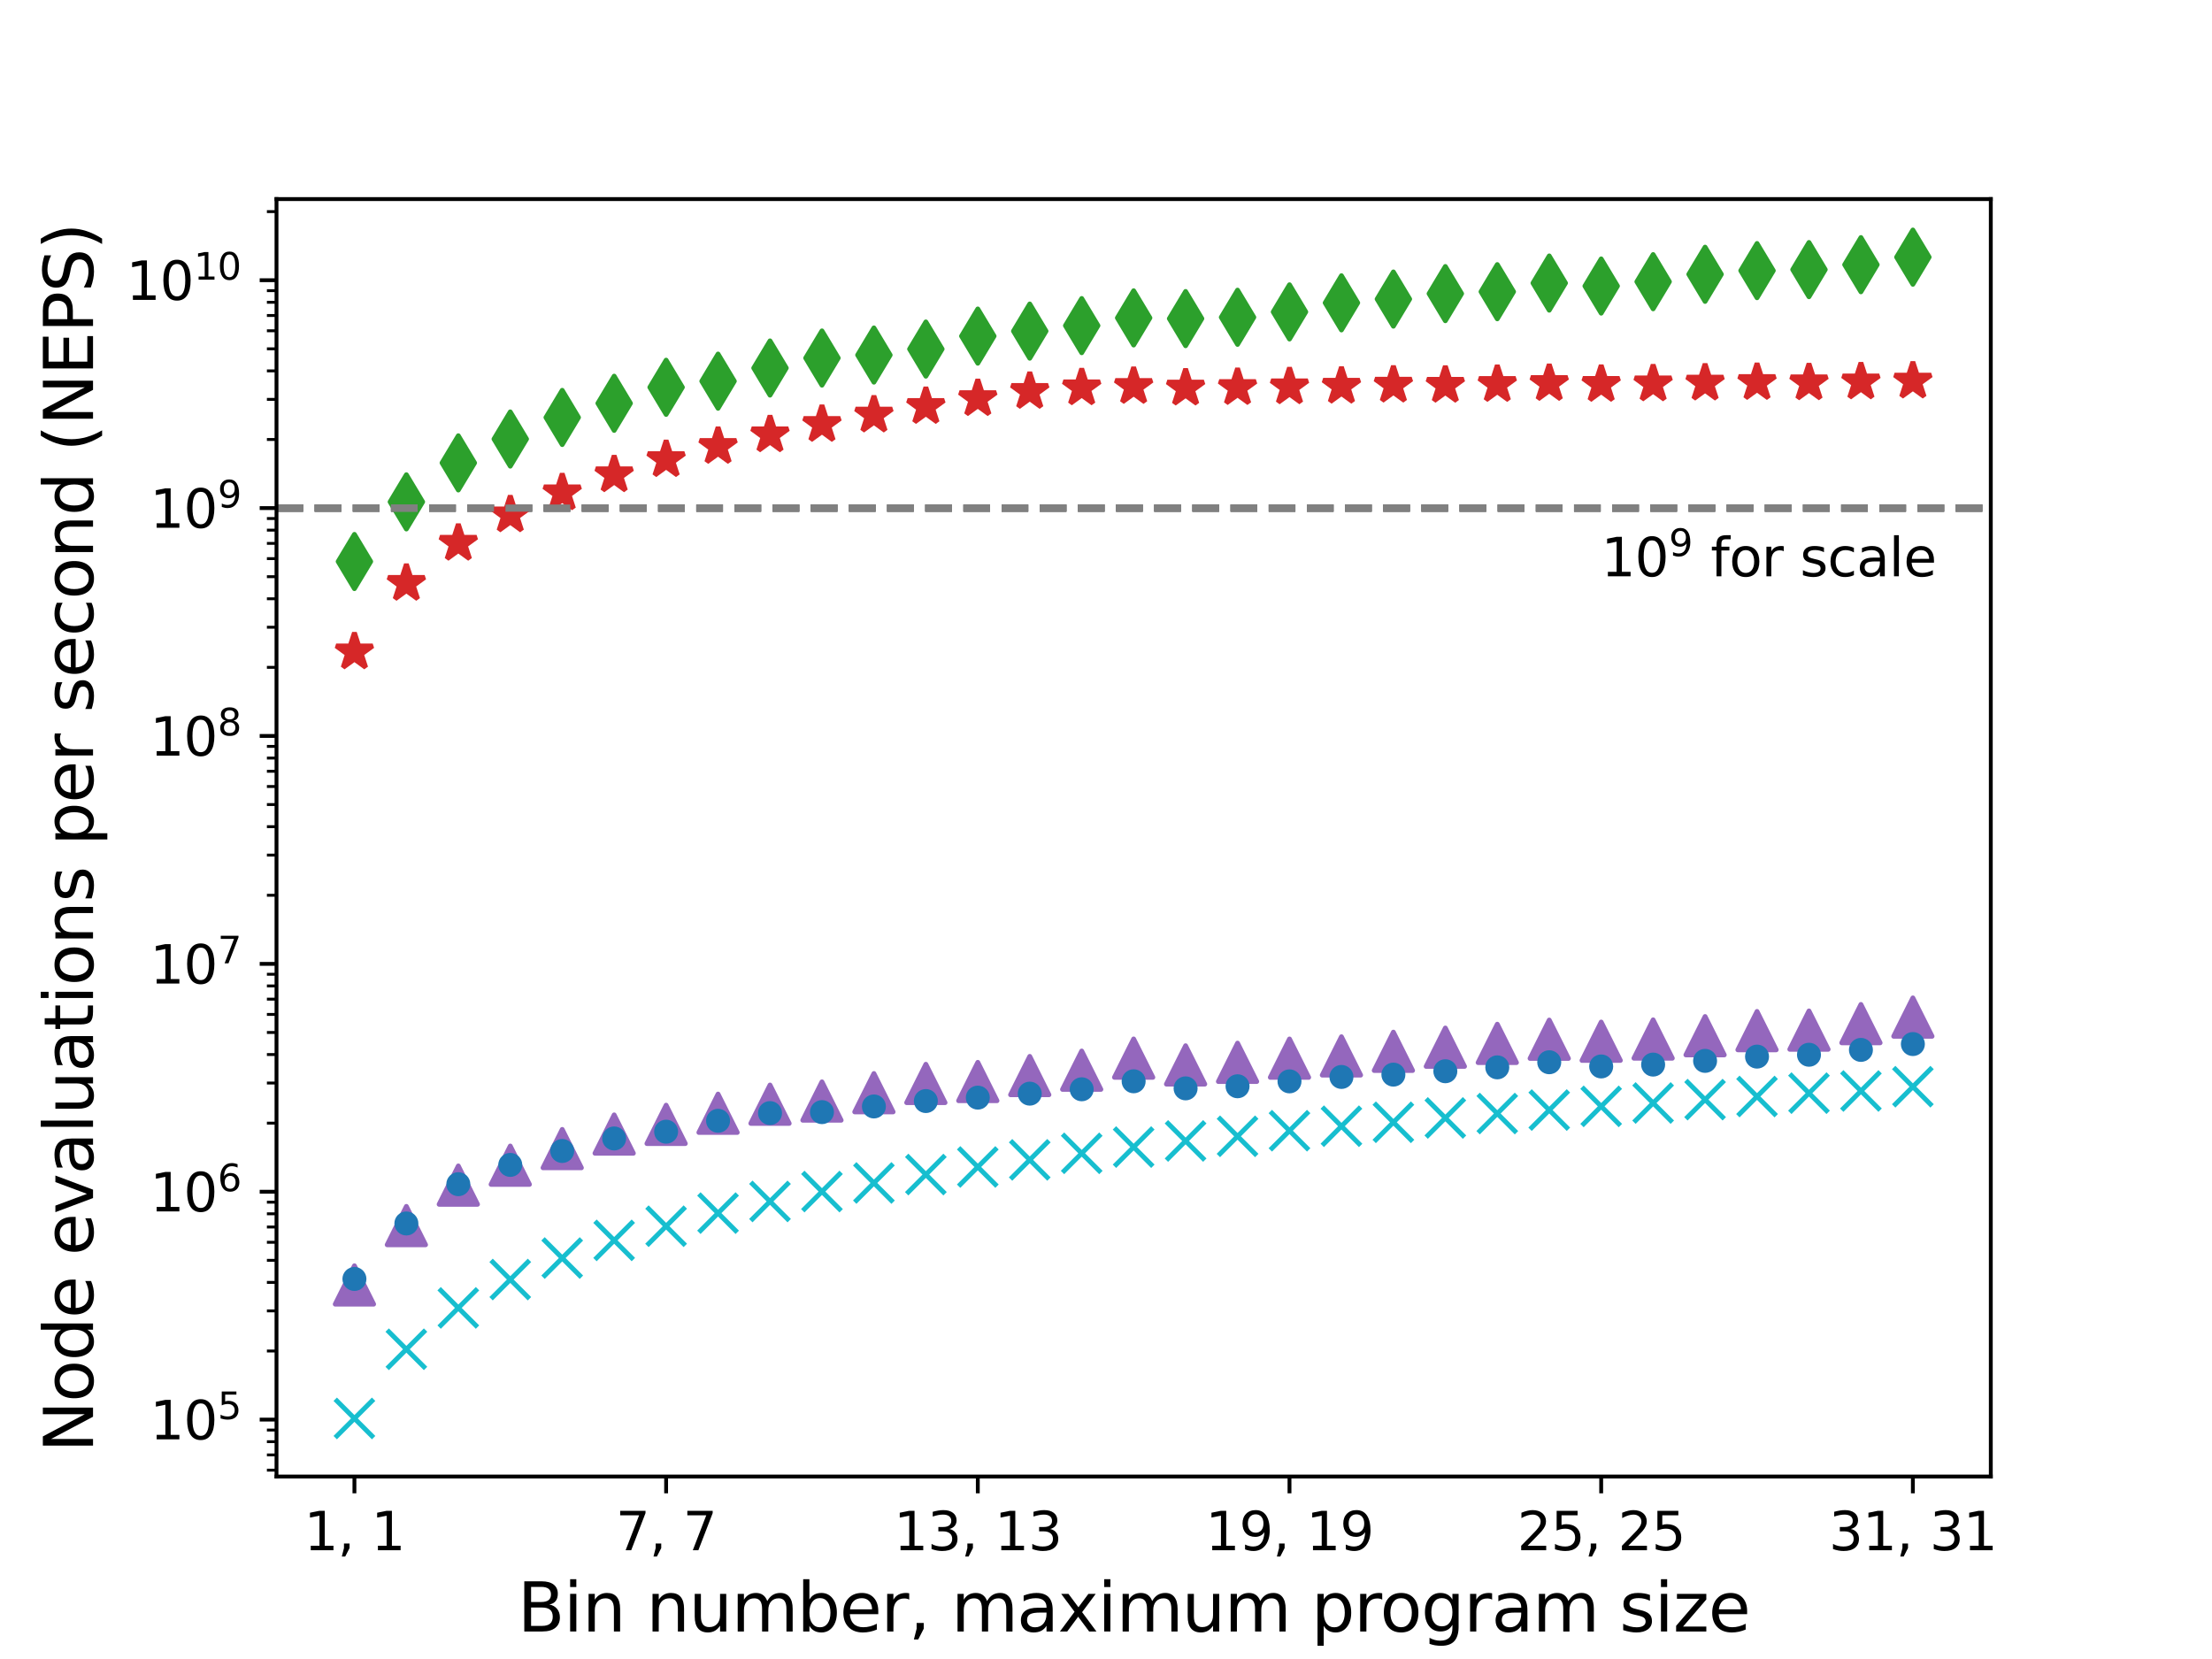 <?xml version="1.0" encoding="utf-8" standalone="no"?>
<!DOCTYPE svg PUBLIC "-//W3C//DTD SVG 1.1//EN"
  "http://www.w3.org/Graphics/SVG/1.1/DTD/svg11.dtd">
<svg xmlns:xlink="http://www.w3.org/1999/xlink" width="460.8pt" height="345.6pt" viewBox="0 0 460.8 345.6" xmlns="http://www.w3.org/2000/svg" version="1.1">
 <defs>
  <style type="text/css">*{stroke-linejoin: round; stroke-linecap: butt}</style>
 </defs>
 <g id="figure_1">
  <g id="patch_1">
   <path d="M 0 345.6 
L 460.8 345.6 
L 460.8 0 
L 0 0 
z
" style="fill: #ffffff"/>
  </g>
  <g id="axes_1">
   <g id="patch_2">
    <path d="M 57.6 307.584 
L 414.72 307.584 
L 414.72 41.472 
L 57.6 41.472 
z
" style="fill: #ffffff"/>
   </g>
   <g id="matplotlib.axis_1">
    <g id="xtick_1">
     <g id="line2d_1">
      <defs>
       <path id="ma7933fd48c" d="M 0 0 
L 0 3.5 
" style="stroke: #000000; stroke-width: 0.8"/>
      </defs>
      <g>
       <use xlink:href="#ma7933fd48c" x="73.833" y="307.584" style="stroke: #000000; stroke-width: 0.8"/>
      </g>
     </g>
     <g id="text_1">
      <!-- 1, 1 -->
      <g transform="translate(63.338 322.942)scale(0.11 -0.11)">
       <defs>
        <path id="DejaVuSans-31" d="M 794 531 
L 1825 531 
L 1825 4091 
L 703 3866 
L 703 4441 
L 1819 4666 
L 2450 4666 
L 2450 531 
L 3481 531 
L 3481 0 
L 794 0 
L 794 531 
z
" transform="scale(0.016)"/>
        <path id="DejaVuSans-2c" d="M 750 794 
L 1409 794 
L 1409 256 
L 897 -744 
L 494 -744 
L 750 256 
L 750 794 
z
" transform="scale(0.016)"/>
        <path id="DejaVuSans-20" transform="scale(0.016)"/>
       </defs>
       <use xlink:href="#DejaVuSans-31"/>
       <use xlink:href="#DejaVuSans-2c" x="63.623"/>
       <use xlink:href="#DejaVuSans-20" x="95.41"/>
       <use xlink:href="#DejaVuSans-31" x="127.197"/>
      </g>
     </g>
    </g>
    <g id="xtick_2">
     <g id="line2d_2">
      <g>
       <use xlink:href="#ma7933fd48c" x="138.764" y="307.584" style="stroke: #000000; stroke-width: 0.8"/>
      </g>
     </g>
     <g id="text_2">
      <!-- 7, 7 -->
      <g transform="translate(128.269 322.942)scale(0.11 -0.11)">
       <defs>
        <path id="DejaVuSans-37" d="M 525 4666 
L 3525 4666 
L 3525 4397 
L 1831 0 
L 1172 0 
L 2766 4134 
L 525 4134 
L 525 4666 
z
" transform="scale(0.016)"/>
       </defs>
       <use xlink:href="#DejaVuSans-37"/>
       <use xlink:href="#DejaVuSans-2c" x="63.623"/>
       <use xlink:href="#DejaVuSans-20" x="95.41"/>
       <use xlink:href="#DejaVuSans-37" x="127.197"/>
      </g>
     </g>
    </g>
    <g id="xtick_3">
     <g id="line2d_3">
      <g>
       <use xlink:href="#ma7933fd48c" x="203.695" y="307.584" style="stroke: #000000; stroke-width: 0.8"/>
      </g>
     </g>
     <g id="text_3">
      <!-- 13, 13 -->
      <g transform="translate(186.201 322.942)scale(0.11 -0.11)">
       <defs>
        <path id="DejaVuSans-33" d="M 2597 2516 
Q 3050 2419 3304 2112 
Q 3559 1806 3559 1356 
Q 3559 666 3084 287 
Q 2609 -91 1734 -91 
Q 1441 -91 1130 -33 
Q 819 25 488 141 
L 488 750 
Q 750 597 1062 519 
Q 1375 441 1716 441 
Q 2309 441 2620 675 
Q 2931 909 2931 1356 
Q 2931 1769 2642 2001 
Q 2353 2234 1838 2234 
L 1294 2234 
L 1294 2753 
L 1863 2753 
Q 2328 2753 2575 2939 
Q 2822 3125 2822 3475 
Q 2822 3834 2567 4026 
Q 2313 4219 1838 4219 
Q 1578 4219 1281 4162 
Q 984 4106 628 3988 
L 628 4550 
Q 988 4650 1302 4700 
Q 1616 4750 1894 4750 
Q 2613 4750 3031 4423 
Q 3450 4097 3450 3541 
Q 3450 3153 3228 2886 
Q 3006 2619 2597 2516 
z
" transform="scale(0.016)"/>
       </defs>
       <use xlink:href="#DejaVuSans-31"/>
       <use xlink:href="#DejaVuSans-33" x="63.623"/>
       <use xlink:href="#DejaVuSans-2c" x="127.246"/>
       <use xlink:href="#DejaVuSans-20" x="159.033"/>
       <use xlink:href="#DejaVuSans-31" x="190.82"/>
       <use xlink:href="#DejaVuSans-33" x="254.443"/>
      </g>
     </g>
    </g>
    <g id="xtick_4">
     <g id="line2d_4">
      <g>
       <use xlink:href="#ma7933fd48c" x="268.625" y="307.584" style="stroke: #000000; stroke-width: 0.8"/>
      </g>
     </g>
     <g id="text_4">
      <!-- 19, 19 -->
      <g transform="translate(251.132 322.942)scale(0.11 -0.11)">
       <defs>
        <path id="DejaVuSans-39" d="M 703 97 
L 703 672 
Q 941 559 1184 500 
Q 1428 441 1663 441 
Q 2288 441 2617 861 
Q 2947 1281 2994 2138 
Q 2813 1869 2534 1725 
Q 2256 1581 1919 1581 
Q 1219 1581 811 2004 
Q 403 2428 403 3163 
Q 403 3881 828 4315 
Q 1253 4750 1959 4750 
Q 2769 4750 3195 4129 
Q 3622 3509 3622 2328 
Q 3622 1225 3098 567 
Q 2575 -91 1691 -91 
Q 1453 -91 1209 -44 
Q 966 3 703 97 
z
M 1959 2075 
Q 2384 2075 2632 2365 
Q 2881 2656 2881 3163 
Q 2881 3666 2632 3958 
Q 2384 4250 1959 4250 
Q 1534 4250 1286 3958 
Q 1038 3666 1038 3163 
Q 1038 2656 1286 2365 
Q 1534 2075 1959 2075 
z
" transform="scale(0.016)"/>
       </defs>
       <use xlink:href="#DejaVuSans-31"/>
       <use xlink:href="#DejaVuSans-39" x="63.623"/>
       <use xlink:href="#DejaVuSans-2c" x="127.246"/>
       <use xlink:href="#DejaVuSans-20" x="159.033"/>
       <use xlink:href="#DejaVuSans-31" x="190.82"/>
       <use xlink:href="#DejaVuSans-39" x="254.443"/>
      </g>
     </g>
    </g>
    <g id="xtick_5">
     <g id="line2d_5">
      <g>
       <use xlink:href="#ma7933fd48c" x="333.556" y="307.584" style="stroke: #000000; stroke-width: 0.8"/>
      </g>
     </g>
     <g id="text_5">
      <!-- 25, 25 -->
      <g transform="translate(316.063 322.942)scale(0.11 -0.11)">
       <defs>
        <path id="DejaVuSans-32" d="M 1228 531 
L 3431 531 
L 3431 0 
L 469 0 
L 469 531 
Q 828 903 1448 1529 
Q 2069 2156 2228 2338 
Q 2531 2678 2651 2914 
Q 2772 3150 2772 3378 
Q 2772 3750 2511 3984 
Q 2250 4219 1831 4219 
Q 1534 4219 1204 4116 
Q 875 4013 500 3803 
L 500 4441 
Q 881 4594 1212 4672 
Q 1544 4750 1819 4750 
Q 2544 4750 2975 4387 
Q 3406 4025 3406 3419 
Q 3406 3131 3298 2873 
Q 3191 2616 2906 2266 
Q 2828 2175 2409 1742 
Q 1991 1309 1228 531 
z
" transform="scale(0.016)"/>
        <path id="DejaVuSans-35" d="M 691 4666 
L 3169 4666 
L 3169 4134 
L 1269 4134 
L 1269 2991 
Q 1406 3038 1543 3061 
Q 1681 3084 1819 3084 
Q 2600 3084 3056 2656 
Q 3513 2228 3513 1497 
Q 3513 744 3044 326 
Q 2575 -91 1722 -91 
Q 1428 -91 1123 -41 
Q 819 9 494 109 
L 494 744 
Q 775 591 1075 516 
Q 1375 441 1709 441 
Q 2250 441 2565 725 
Q 2881 1009 2881 1497 
Q 2881 1984 2565 2268 
Q 2250 2553 1709 2553 
Q 1456 2553 1204 2497 
Q 953 2441 691 2322 
L 691 4666 
z
" transform="scale(0.016)"/>
       </defs>
       <use xlink:href="#DejaVuSans-32"/>
       <use xlink:href="#DejaVuSans-35" x="63.623"/>
       <use xlink:href="#DejaVuSans-2c" x="127.246"/>
       <use xlink:href="#DejaVuSans-20" x="159.033"/>
       <use xlink:href="#DejaVuSans-32" x="190.82"/>
       <use xlink:href="#DejaVuSans-35" x="254.443"/>
      </g>
     </g>
    </g>
    <g id="xtick_6">
     <g id="line2d_6">
      <g>
       <use xlink:href="#ma7933fd48c" x="398.487" y="307.584" style="stroke: #000000; stroke-width: 0.8"/>
      </g>
     </g>
     <g id="text_6">
      <!-- 31, 31 -->
      <g transform="translate(380.994 322.942)scale(0.11 -0.11)">
       <use xlink:href="#DejaVuSans-33"/>
       <use xlink:href="#DejaVuSans-31" x="63.623"/>
       <use xlink:href="#DejaVuSans-2c" x="127.246"/>
       <use xlink:href="#DejaVuSans-20" x="159.033"/>
       <use xlink:href="#DejaVuSans-33" x="190.82"/>
       <use xlink:href="#DejaVuSans-31" x="254.443"/>
      </g>
     </g>
    </g>
    <g id="text_7">
     <!-- Bin number, maximum program size -->
     <g transform="translate(107.815 339.868)scale(0.14 -0.14)">
      <defs>
       <path id="DejaVuSans-42" d="M 1259 2228 
L 1259 519 
L 2272 519 
Q 2781 519 3026 730 
Q 3272 941 3272 1375 
Q 3272 1813 3026 2020 
Q 2781 2228 2272 2228 
L 1259 2228 
z
M 1259 4147 
L 1259 2741 
L 2194 2741 
Q 2656 2741 2882 2914 
Q 3109 3088 3109 3444 
Q 3109 3797 2882 3972 
Q 2656 4147 2194 4147 
L 1259 4147 
z
M 628 4666 
L 2241 4666 
Q 2963 4666 3353 4366 
Q 3744 4066 3744 3513 
Q 3744 3084 3544 2831 
Q 3344 2578 2956 2516 
Q 3422 2416 3680 2098 
Q 3938 1781 3938 1306 
Q 3938 681 3513 340 
Q 3088 0 2303 0 
L 628 0 
L 628 4666 
z
" transform="scale(0.016)"/>
       <path id="DejaVuSans-69" d="M 603 3500 
L 1178 3500 
L 1178 0 
L 603 0 
L 603 3500 
z
M 603 4863 
L 1178 4863 
L 1178 4134 
L 603 4134 
L 603 4863 
z
" transform="scale(0.016)"/>
       <path id="DejaVuSans-6e" d="M 3513 2113 
L 3513 0 
L 2938 0 
L 2938 2094 
Q 2938 2591 2744 2837 
Q 2550 3084 2163 3084 
Q 1697 3084 1428 2787 
Q 1159 2491 1159 1978 
L 1159 0 
L 581 0 
L 581 3500 
L 1159 3500 
L 1159 2956 
Q 1366 3272 1645 3428 
Q 1925 3584 2291 3584 
Q 2894 3584 3203 3211 
Q 3513 2838 3513 2113 
z
" transform="scale(0.016)"/>
       <path id="DejaVuSans-75" d="M 544 1381 
L 544 3500 
L 1119 3500 
L 1119 1403 
Q 1119 906 1312 657 
Q 1506 409 1894 409 
Q 2359 409 2629 706 
Q 2900 1003 2900 1516 
L 2900 3500 
L 3475 3500 
L 3475 0 
L 2900 0 
L 2900 538 
Q 2691 219 2414 64 
Q 2138 -91 1772 -91 
Q 1169 -91 856 284 
Q 544 659 544 1381 
z
M 1991 3584 
L 1991 3584 
z
" transform="scale(0.016)"/>
       <path id="DejaVuSans-6d" d="M 3328 2828 
Q 3544 3216 3844 3400 
Q 4144 3584 4550 3584 
Q 5097 3584 5394 3201 
Q 5691 2819 5691 2113 
L 5691 0 
L 5113 0 
L 5113 2094 
Q 5113 2597 4934 2840 
Q 4756 3084 4391 3084 
Q 3944 3084 3684 2787 
Q 3425 2491 3425 1978 
L 3425 0 
L 2847 0 
L 2847 2094 
Q 2847 2600 2669 2842 
Q 2491 3084 2119 3084 
Q 1678 3084 1418 2786 
Q 1159 2488 1159 1978 
L 1159 0 
L 581 0 
L 581 3500 
L 1159 3500 
L 1159 2956 
Q 1356 3278 1631 3431 
Q 1906 3584 2284 3584 
Q 2666 3584 2933 3390 
Q 3200 3197 3328 2828 
z
" transform="scale(0.016)"/>
       <path id="DejaVuSans-62" d="M 3116 1747 
Q 3116 2381 2855 2742 
Q 2594 3103 2138 3103 
Q 1681 3103 1420 2742 
Q 1159 2381 1159 1747 
Q 1159 1113 1420 752 
Q 1681 391 2138 391 
Q 2594 391 2855 752 
Q 3116 1113 3116 1747 
z
M 1159 2969 
Q 1341 3281 1617 3432 
Q 1894 3584 2278 3584 
Q 2916 3584 3314 3078 
Q 3713 2572 3713 1747 
Q 3713 922 3314 415 
Q 2916 -91 2278 -91 
Q 1894 -91 1617 61 
Q 1341 213 1159 525 
L 1159 0 
L 581 0 
L 581 4863 
L 1159 4863 
L 1159 2969 
z
" transform="scale(0.016)"/>
       <path id="DejaVuSans-65" d="M 3597 1894 
L 3597 1613 
L 953 1613 
Q 991 1019 1311 708 
Q 1631 397 2203 397 
Q 2534 397 2845 478 
Q 3156 559 3463 722 
L 3463 178 
Q 3153 47 2828 -22 
Q 2503 -91 2169 -91 
Q 1331 -91 842 396 
Q 353 884 353 1716 
Q 353 2575 817 3079 
Q 1281 3584 2069 3584 
Q 2775 3584 3186 3129 
Q 3597 2675 3597 1894 
z
M 3022 2063 
Q 3016 2534 2758 2815 
Q 2500 3097 2075 3097 
Q 1594 3097 1305 2825 
Q 1016 2553 972 2059 
L 3022 2063 
z
" transform="scale(0.016)"/>
       <path id="DejaVuSans-72" d="M 2631 2963 
Q 2534 3019 2420 3045 
Q 2306 3072 2169 3072 
Q 1681 3072 1420 2755 
Q 1159 2438 1159 1844 
L 1159 0 
L 581 0 
L 581 3500 
L 1159 3500 
L 1159 2956 
Q 1341 3275 1631 3429 
Q 1922 3584 2338 3584 
Q 2397 3584 2469 3576 
Q 2541 3569 2628 3553 
L 2631 2963 
z
" transform="scale(0.016)"/>
       <path id="DejaVuSans-61" d="M 2194 1759 
Q 1497 1759 1228 1600 
Q 959 1441 959 1056 
Q 959 750 1161 570 
Q 1363 391 1709 391 
Q 2188 391 2477 730 
Q 2766 1069 2766 1631 
L 2766 1759 
L 2194 1759 
z
M 3341 1997 
L 3341 0 
L 2766 0 
L 2766 531 
Q 2569 213 2275 61 
Q 1981 -91 1556 -91 
Q 1019 -91 701 211 
Q 384 513 384 1019 
Q 384 1609 779 1909 
Q 1175 2209 1959 2209 
L 2766 2209 
L 2766 2266 
Q 2766 2663 2505 2880 
Q 2244 3097 1772 3097 
Q 1472 3097 1187 3025 
Q 903 2953 641 2809 
L 641 3341 
Q 956 3463 1253 3523 
Q 1550 3584 1831 3584 
Q 2591 3584 2966 3190 
Q 3341 2797 3341 1997 
z
" transform="scale(0.016)"/>
       <path id="DejaVuSans-78" d="M 3513 3500 
L 2247 1797 
L 3578 0 
L 2900 0 
L 1881 1375 
L 863 0 
L 184 0 
L 1544 1831 
L 300 3500 
L 978 3500 
L 1906 2253 
L 2834 3500 
L 3513 3500 
z
" transform="scale(0.016)"/>
       <path id="DejaVuSans-70" d="M 1159 525 
L 1159 -1331 
L 581 -1331 
L 581 3500 
L 1159 3500 
L 1159 2969 
Q 1341 3281 1617 3432 
Q 1894 3584 2278 3584 
Q 2916 3584 3314 3078 
Q 3713 2572 3713 1747 
Q 3713 922 3314 415 
Q 2916 -91 2278 -91 
Q 1894 -91 1617 61 
Q 1341 213 1159 525 
z
M 3116 1747 
Q 3116 2381 2855 2742 
Q 2594 3103 2138 3103 
Q 1681 3103 1420 2742 
Q 1159 2381 1159 1747 
Q 1159 1113 1420 752 
Q 1681 391 2138 391 
Q 2594 391 2855 752 
Q 3116 1113 3116 1747 
z
" transform="scale(0.016)"/>
       <path id="DejaVuSans-6f" d="M 1959 3097 
Q 1497 3097 1228 2736 
Q 959 2375 959 1747 
Q 959 1119 1226 758 
Q 1494 397 1959 397 
Q 2419 397 2687 759 
Q 2956 1122 2956 1747 
Q 2956 2369 2687 2733 
Q 2419 3097 1959 3097 
z
M 1959 3584 
Q 2709 3584 3137 3096 
Q 3566 2609 3566 1747 
Q 3566 888 3137 398 
Q 2709 -91 1959 -91 
Q 1206 -91 779 398 
Q 353 888 353 1747 
Q 353 2609 779 3096 
Q 1206 3584 1959 3584 
z
" transform="scale(0.016)"/>
       <path id="DejaVuSans-67" d="M 2906 1791 
Q 2906 2416 2648 2759 
Q 2391 3103 1925 3103 
Q 1463 3103 1205 2759 
Q 947 2416 947 1791 
Q 947 1169 1205 825 
Q 1463 481 1925 481 
Q 2391 481 2648 825 
Q 2906 1169 2906 1791 
z
M 3481 434 
Q 3481 -459 3084 -895 
Q 2688 -1331 1869 -1331 
Q 1566 -1331 1297 -1286 
Q 1028 -1241 775 -1147 
L 775 -588 
Q 1028 -725 1275 -790 
Q 1522 -856 1778 -856 
Q 2344 -856 2625 -561 
Q 2906 -266 2906 331 
L 2906 616 
Q 2728 306 2450 153 
Q 2172 0 1784 0 
Q 1141 0 747 490 
Q 353 981 353 1791 
Q 353 2603 747 3093 
Q 1141 3584 1784 3584 
Q 2172 3584 2450 3431 
Q 2728 3278 2906 2969 
L 2906 3500 
L 3481 3500 
L 3481 434 
z
" transform="scale(0.016)"/>
       <path id="DejaVuSans-73" d="M 2834 3397 
L 2834 2853 
Q 2591 2978 2328 3040 
Q 2066 3103 1784 3103 
Q 1356 3103 1142 2972 
Q 928 2841 928 2578 
Q 928 2378 1081 2264 
Q 1234 2150 1697 2047 
L 1894 2003 
Q 2506 1872 2764 1633 
Q 3022 1394 3022 966 
Q 3022 478 2636 193 
Q 2250 -91 1575 -91 
Q 1294 -91 989 -36 
Q 684 19 347 128 
L 347 722 
Q 666 556 975 473 
Q 1284 391 1588 391 
Q 1994 391 2212 530 
Q 2431 669 2431 922 
Q 2431 1156 2273 1281 
Q 2116 1406 1581 1522 
L 1381 1569 
Q 847 1681 609 1914 
Q 372 2147 372 2553 
Q 372 3047 722 3315 
Q 1072 3584 1716 3584 
Q 2034 3584 2315 3537 
Q 2597 3491 2834 3397 
z
" transform="scale(0.016)"/>
       <path id="DejaVuSans-7a" d="M 353 3500 
L 3084 3500 
L 3084 2975 
L 922 459 
L 3084 459 
L 3084 0 
L 275 0 
L 275 525 
L 2438 3041 
L 353 3041 
L 353 3500 
z
" transform="scale(0.016)"/>
      </defs>
      <use xlink:href="#DejaVuSans-42"/>
      <use xlink:href="#DejaVuSans-69" x="68.604"/>
      <use xlink:href="#DejaVuSans-6e" x="96.387"/>
      <use xlink:href="#DejaVuSans-20" x="159.766"/>
      <use xlink:href="#DejaVuSans-6e" x="191.553"/>
      <use xlink:href="#DejaVuSans-75" x="254.932"/>
      <use xlink:href="#DejaVuSans-6d" x="318.311"/>
      <use xlink:href="#DejaVuSans-62" x="415.723"/>
      <use xlink:href="#DejaVuSans-65" x="479.199"/>
      <use xlink:href="#DejaVuSans-72" x="540.723"/>
      <use xlink:href="#DejaVuSans-2c" x="581.836"/>
      <use xlink:href="#DejaVuSans-20" x="613.623"/>
      <use xlink:href="#DejaVuSans-6d" x="645.41"/>
      <use xlink:href="#DejaVuSans-61" x="742.822"/>
      <use xlink:href="#DejaVuSans-78" x="804.102"/>
      <use xlink:href="#DejaVuSans-69" x="863.281"/>
      <use xlink:href="#DejaVuSans-6d" x="891.064"/>
      <use xlink:href="#DejaVuSans-75" x="988.477"/>
      <use xlink:href="#DejaVuSans-6d" x="1051.855"/>
      <use xlink:href="#DejaVuSans-20" x="1149.268"/>
      <use xlink:href="#DejaVuSans-70" x="1181.055"/>
      <use xlink:href="#DejaVuSans-72" x="1244.531"/>
      <use xlink:href="#DejaVuSans-6f" x="1283.395"/>
      <use xlink:href="#DejaVuSans-67" x="1344.576"/>
      <use xlink:href="#DejaVuSans-72" x="1408.053"/>
      <use xlink:href="#DejaVuSans-61" x="1449.166"/>
      <use xlink:href="#DejaVuSans-6d" x="1510.445"/>
      <use xlink:href="#DejaVuSans-20" x="1607.857"/>
      <use xlink:href="#DejaVuSans-73" x="1639.645"/>
      <use xlink:href="#DejaVuSans-69" x="1691.744"/>
      <use xlink:href="#DejaVuSans-7a" x="1719.527"/>
      <use xlink:href="#DejaVuSans-65" x="1772.018"/>
     </g>
    </g>
   </g>
   <g id="matplotlib.axis_2">
    <g id="ytick_1">
     <g id="line2d_7">
      <defs>
       <path id="mf13f9ba581" d="M 0 0 
L -3.5 0 
" style="stroke: #000000; stroke-width: 0.8"/>
      </defs>
      <g>
       <use xlink:href="#mf13f9ba581" x="57.6" y="295.731" style="stroke: #000000; stroke-width: 0.8"/>
      </g>
     </g>
     <g id="text_8">
      <!-- $\mathdefault{10^{5}}$ -->
      <g transform="translate(31.24 299.91)scale(0.11 -0.11)">
       <defs>
        <path id="DejaVuSans-30" d="M 2034 4250 
Q 1547 4250 1301 3770 
Q 1056 3291 1056 2328 
Q 1056 1369 1301 889 
Q 1547 409 2034 409 
Q 2525 409 2770 889 
Q 3016 1369 3016 2328 
Q 3016 3291 2770 3770 
Q 2525 4250 2034 4250 
z
M 2034 4750 
Q 2819 4750 3233 4129 
Q 3647 3509 3647 2328 
Q 3647 1150 3233 529 
Q 2819 -91 2034 -91 
Q 1250 -91 836 529 
Q 422 1150 422 2328 
Q 422 3509 836 4129 
Q 1250 4750 2034 4750 
z
" transform="scale(0.016)"/>
       </defs>
       <use xlink:href="#DejaVuSans-31" transform="translate(0 0.684)"/>
       <use xlink:href="#DejaVuSans-30" transform="translate(63.623 0.684)"/>
       <use xlink:href="#DejaVuSans-35" transform="translate(128.203 38.966)scale(0.7)"/>
      </g>
     </g>
    </g>
    <g id="ytick_2">
     <g id="line2d_8">
      <g>
       <use xlink:href="#mf13f9ba581" x="57.6" y="248.259" style="stroke: #000000; stroke-width: 0.8"/>
      </g>
     </g>
     <g id="text_9">
      <!-- $\mathdefault{10^{6}}$ -->
      <g transform="translate(31.24 252.438)scale(0.11 -0.11)">
       <defs>
        <path id="DejaVuSans-36" d="M 2113 2584 
Q 1688 2584 1439 2293 
Q 1191 2003 1191 1497 
Q 1191 994 1439 701 
Q 1688 409 2113 409 
Q 2538 409 2786 701 
Q 3034 994 3034 1497 
Q 3034 2003 2786 2293 
Q 2538 2584 2113 2584 
z
M 3366 4563 
L 3366 3988 
Q 3128 4100 2886 4159 
Q 2644 4219 2406 4219 
Q 1781 4219 1451 3797 
Q 1122 3375 1075 2522 
Q 1259 2794 1537 2939 
Q 1816 3084 2150 3084 
Q 2853 3084 3261 2657 
Q 3669 2231 3669 1497 
Q 3669 778 3244 343 
Q 2819 -91 2113 -91 
Q 1303 -91 875 529 
Q 447 1150 447 2328 
Q 447 3434 972 4092 
Q 1497 4750 2381 4750 
Q 2619 4750 2861 4703 
Q 3103 4656 3366 4563 
z
" transform="scale(0.016)"/>
       </defs>
       <use xlink:href="#DejaVuSans-31" transform="translate(0 0.766)"/>
       <use xlink:href="#DejaVuSans-30" transform="translate(63.623 0.766)"/>
       <use xlink:href="#DejaVuSans-36" transform="translate(128.203 39.047)scale(0.7)"/>
      </g>
     </g>
    </g>
    <g id="ytick_3">
     <g id="line2d_9">
      <g>
       <use xlink:href="#mf13f9ba581" x="57.6" y="200.787" style="stroke: #000000; stroke-width: 0.8"/>
      </g>
     </g>
     <g id="text_10">
      <!-- $\mathdefault{10^{7}}$ -->
      <g transform="translate(31.24 204.966)scale(0.11 -0.11)">
       <use xlink:href="#DejaVuSans-31" transform="translate(0 0.684)"/>
       <use xlink:href="#DejaVuSans-30" transform="translate(63.623 0.684)"/>
       <use xlink:href="#DejaVuSans-37" transform="translate(128.203 38.966)scale(0.7)"/>
      </g>
     </g>
    </g>
    <g id="ytick_4">
     <g id="line2d_10">
      <g>
       <use xlink:href="#mf13f9ba581" x="57.6" y="153.315" style="stroke: #000000; stroke-width: 0.8"/>
      </g>
     </g>
     <g id="text_11">
      <!-- $\mathdefault{10^{8}}$ -->
      <g transform="translate(31.24 157.495)scale(0.11 -0.11)">
       <defs>
        <path id="DejaVuSans-38" d="M 2034 2216 
Q 1584 2216 1326 1975 
Q 1069 1734 1069 1313 
Q 1069 891 1326 650 
Q 1584 409 2034 409 
Q 2484 409 2743 651 
Q 3003 894 3003 1313 
Q 3003 1734 2745 1975 
Q 2488 2216 2034 2216 
z
M 1403 2484 
Q 997 2584 770 2862 
Q 544 3141 544 3541 
Q 544 4100 942 4425 
Q 1341 4750 2034 4750 
Q 2731 4750 3128 4425 
Q 3525 4100 3525 3541 
Q 3525 3141 3298 2862 
Q 3072 2584 2669 2484 
Q 3125 2378 3379 2068 
Q 3634 1759 3634 1313 
Q 3634 634 3220 271 
Q 2806 -91 2034 -91 
Q 1263 -91 848 271 
Q 434 634 434 1313 
Q 434 1759 690 2068 
Q 947 2378 1403 2484 
z
M 1172 3481 
Q 1172 3119 1398 2916 
Q 1625 2713 2034 2713 
Q 2441 2713 2670 2916 
Q 2900 3119 2900 3481 
Q 2900 3844 2670 4047 
Q 2441 4250 2034 4250 
Q 1625 4250 1398 4047 
Q 1172 3844 1172 3481 
z
" transform="scale(0.016)"/>
       </defs>
       <use xlink:href="#DejaVuSans-31" transform="translate(0 0.766)"/>
       <use xlink:href="#DejaVuSans-30" transform="translate(63.623 0.766)"/>
       <use xlink:href="#DejaVuSans-38" transform="translate(128.203 39.047)scale(0.7)"/>
      </g>
     </g>
    </g>
    <g id="ytick_5">
     <g id="line2d_11">
      <g>
       <use xlink:href="#mf13f9ba581" x="57.6" y="105.844" style="stroke: #000000; stroke-width: 0.8"/>
      </g>
     </g>
     <g id="text_12">
      <!-- $\mathdefault{10^{9}}$ -->
      <g transform="translate(31.24 110.023)scale(0.11 -0.11)">
       <use xlink:href="#DejaVuSans-31" transform="translate(0 0.766)"/>
       <use xlink:href="#DejaVuSans-30" transform="translate(63.623 0.766)"/>
       <use xlink:href="#DejaVuSans-39" transform="translate(128.203 39.047)scale(0.7)"/>
      </g>
     </g>
    </g>
    <g id="ytick_6">
     <g id="line2d_12">
      <g>
       <use xlink:href="#mf13f9ba581" x="57.6" y="58.372" style="stroke: #000000; stroke-width: 0.8"/>
      </g>
     </g>
     <g id="text_13">
      <!-- $\mathdefault{10^{10}}$ -->
      <g transform="translate(26.29 62.551)scale(0.11 -0.11)">
       <use xlink:href="#DejaVuSans-31" transform="translate(0 0.766)"/>
       <use xlink:href="#DejaVuSans-30" transform="translate(63.623 0.766)"/>
       <use xlink:href="#DejaVuSans-31" transform="translate(128.203 39.047)scale(0.7)"/>
       <use xlink:href="#DejaVuSans-30" transform="translate(172.739 39.047)scale(0.7)"/>
      </g>
     </g>
    </g>
    <g id="ytick_7">
     <g id="line2d_13">
      <defs>
       <path id="mcb81d26529" d="M 0 0 
L -2 0 
" style="stroke: #000000; stroke-width: 0.6"/>
      </defs>
      <g>
       <use xlink:href="#mcb81d26529" x="57.6" y="306.262" style="stroke: #000000; stroke-width: 0.6"/>
      </g>
     </g>
    </g>
    <g id="ytick_8">
     <g id="line2d_14">
      <g>
       <use xlink:href="#mcb81d26529" x="57.6" y="303.084" style="stroke: #000000; stroke-width: 0.6"/>
      </g>
     </g>
    </g>
    <g id="ytick_9">
     <g id="line2d_15">
      <g>
       <use xlink:href="#mcb81d26529" x="57.6" y="300.331" style="stroke: #000000; stroke-width: 0.6"/>
      </g>
     </g>
    </g>
    <g id="ytick_10">
     <g id="line2d_16">
      <g>
       <use xlink:href="#mcb81d26529" x="57.6" y="297.903" style="stroke: #000000; stroke-width: 0.6"/>
      </g>
     </g>
    </g>
    <g id="ytick_11">
     <g id="line2d_17">
      <g>
       <use xlink:href="#mcb81d26529" x="57.6" y="281.44" style="stroke: #000000; stroke-width: 0.6"/>
      </g>
     </g>
    </g>
    <g id="ytick_12">
     <g id="line2d_18">
      <g>
       <use xlink:href="#mcb81d26529" x="57.6" y="273.081" style="stroke: #000000; stroke-width: 0.6"/>
      </g>
     </g>
    </g>
    <g id="ytick_13">
     <g id="line2d_19">
      <g>
       <use xlink:href="#mcb81d26529" x="57.6" y="267.15" style="stroke: #000000; stroke-width: 0.6"/>
      </g>
     </g>
    </g>
    <g id="ytick_14">
     <g id="line2d_20">
      <g>
       <use xlink:href="#mcb81d26529" x="57.6" y="262.549" style="stroke: #000000; stroke-width: 0.6"/>
      </g>
     </g>
    </g>
    <g id="ytick_15">
     <g id="line2d_21">
      <g>
       <use xlink:href="#mcb81d26529" x="57.6" y="258.79" style="stroke: #000000; stroke-width: 0.6"/>
      </g>
     </g>
    </g>
    <g id="ytick_16">
     <g id="line2d_22">
      <g>
       <use xlink:href="#mcb81d26529" x="57.6" y="255.612" style="stroke: #000000; stroke-width: 0.6"/>
      </g>
     </g>
    </g>
    <g id="ytick_17">
     <g id="line2d_23">
      <g>
       <use xlink:href="#mcb81d26529" x="57.6" y="252.859" style="stroke: #000000; stroke-width: 0.6"/>
      </g>
     </g>
    </g>
    <g id="ytick_18">
     <g id="line2d_24">
      <g>
       <use xlink:href="#mcb81d26529" x="57.6" y="250.431" style="stroke: #000000; stroke-width: 0.6"/>
      </g>
     </g>
    </g>
    <g id="ytick_19">
     <g id="line2d_25">
      <g>
       <use xlink:href="#mcb81d26529" x="57.6" y="233.968" style="stroke: #000000; stroke-width: 0.6"/>
      </g>
     </g>
    </g>
    <g id="ytick_20">
     <g id="line2d_26">
      <g>
       <use xlink:href="#mcb81d26529" x="57.6" y="225.609" style="stroke: #000000; stroke-width: 0.6"/>
      </g>
     </g>
    </g>
    <g id="ytick_21">
     <g id="line2d_27">
      <g>
       <use xlink:href="#mcb81d26529" x="57.6" y="219.678" style="stroke: #000000; stroke-width: 0.6"/>
      </g>
     </g>
    </g>
    <g id="ytick_22">
     <g id="line2d_28">
      <g>
       <use xlink:href="#mcb81d26529" x="57.6" y="215.078" style="stroke: #000000; stroke-width: 0.6"/>
      </g>
     </g>
    </g>
    <g id="ytick_23">
     <g id="line2d_29">
      <g>
       <use xlink:href="#mcb81d26529" x="57.6" y="211.319" style="stroke: #000000; stroke-width: 0.6"/>
      </g>
     </g>
    </g>
    <g id="ytick_24">
     <g id="line2d_30">
      <g>
       <use xlink:href="#mcb81d26529" x="57.6" y="208.141" style="stroke: #000000; stroke-width: 0.6"/>
      </g>
     </g>
    </g>
    <g id="ytick_25">
     <g id="line2d_31">
      <g>
       <use xlink:href="#mcb81d26529" x="57.6" y="205.388" style="stroke: #000000; stroke-width: 0.6"/>
      </g>
     </g>
    </g>
    <g id="ytick_26">
     <g id="line2d_32">
      <g>
       <use xlink:href="#mcb81d26529" x="57.6" y="202.959" style="stroke: #000000; stroke-width: 0.6"/>
      </g>
     </g>
    </g>
    <g id="ytick_27">
     <g id="line2d_33">
      <g>
       <use xlink:href="#mcb81d26529" x="57.6" y="186.497" style="stroke: #000000; stroke-width: 0.6"/>
      </g>
     </g>
    </g>
    <g id="ytick_28">
     <g id="line2d_34">
      <g>
       <use xlink:href="#mcb81d26529" x="57.6" y="178.137" style="stroke: #000000; stroke-width: 0.6"/>
      </g>
     </g>
    </g>
    <g id="ytick_29">
     <g id="line2d_35">
      <g>
       <use xlink:href="#mcb81d26529" x="57.6" y="172.206" style="stroke: #000000; stroke-width: 0.6"/>
      </g>
     </g>
    </g>
    <g id="ytick_30">
     <g id="line2d_36">
      <g>
       <use xlink:href="#mcb81d26529" x="57.6" y="167.606" style="stroke: #000000; stroke-width: 0.6"/>
      </g>
     </g>
    </g>
    <g id="ytick_31">
     <g id="line2d_37">
      <g>
       <use xlink:href="#mcb81d26529" x="57.6" y="163.847" style="stroke: #000000; stroke-width: 0.6"/>
      </g>
     </g>
    </g>
    <g id="ytick_32">
     <g id="line2d_38">
      <g>
       <use xlink:href="#mcb81d26529" x="57.6" y="160.669" style="stroke: #000000; stroke-width: 0.6"/>
      </g>
     </g>
    </g>
    <g id="ytick_33">
     <g id="line2d_39">
      <g>
       <use xlink:href="#mcb81d26529" x="57.6" y="157.916" style="stroke: #000000; stroke-width: 0.6"/>
      </g>
     </g>
    </g>
    <g id="ytick_34">
     <g id="line2d_40">
      <g>
       <use xlink:href="#mcb81d26529" x="57.6" y="155.488" style="stroke: #000000; stroke-width: 0.6"/>
      </g>
     </g>
    </g>
    <g id="ytick_35">
     <g id="line2d_41">
      <g>
       <use xlink:href="#mcb81d26529" x="57.6" y="139.025" style="stroke: #000000; stroke-width: 0.6"/>
      </g>
     </g>
    </g>
    <g id="ytick_36">
     <g id="line2d_42">
      <g>
       <use xlink:href="#mcb81d26529" x="57.6" y="130.666" style="stroke: #000000; stroke-width: 0.6"/>
      </g>
     </g>
    </g>
    <g id="ytick_37">
     <g id="line2d_43">
      <g>
       <use xlink:href="#mcb81d26529" x="57.6" y="124.735" style="stroke: #000000; stroke-width: 0.6"/>
      </g>
     </g>
    </g>
    <g id="ytick_38">
     <g id="line2d_44">
      <g>
       <use xlink:href="#mcb81d26529" x="57.6" y="120.134" style="stroke: #000000; stroke-width: 0.6"/>
      </g>
     </g>
    </g>
    <g id="ytick_39">
     <g id="line2d_45">
      <g>
       <use xlink:href="#mcb81d26529" x="57.6" y="116.375" style="stroke: #000000; stroke-width: 0.6"/>
      </g>
     </g>
    </g>
    <g id="ytick_40">
     <g id="line2d_46">
      <g>
       <use xlink:href="#mcb81d26529" x="57.6" y="113.197" style="stroke: #000000; stroke-width: 0.6"/>
      </g>
     </g>
    </g>
    <g id="ytick_41">
     <g id="line2d_47">
      <g>
       <use xlink:href="#mcb81d26529" x="57.6" y="110.444" style="stroke: #000000; stroke-width: 0.6"/>
      </g>
     </g>
    </g>
    <g id="ytick_42">
     <g id="line2d_48">
      <g>
       <use xlink:href="#mcb81d26529" x="57.6" y="108.016" style="stroke: #000000; stroke-width: 0.6"/>
      </g>
     </g>
    </g>
    <g id="ytick_43">
     <g id="line2d_49">
      <g>
       <use xlink:href="#mcb81d26529" x="57.6" y="91.553" style="stroke: #000000; stroke-width: 0.6"/>
      </g>
     </g>
    </g>
    <g id="ytick_44">
     <g id="line2d_50">
      <g>
       <use xlink:href="#mcb81d26529" x="57.6" y="83.194" style="stroke: #000000; stroke-width: 0.6"/>
      </g>
     </g>
    </g>
    <g id="ytick_45">
     <g id="line2d_51">
      <g>
       <use xlink:href="#mcb81d26529" x="57.6" y="77.263" style="stroke: #000000; stroke-width: 0.6"/>
      </g>
     </g>
    </g>
    <g id="ytick_46">
     <g id="line2d_52">
      <g>
       <use xlink:href="#mcb81d26529" x="57.6" y="72.662" style="stroke: #000000; stroke-width: 0.6"/>
      </g>
     </g>
    </g>
    <g id="ytick_47">
     <g id="line2d_53">
      <g>
       <use xlink:href="#mcb81d26529" x="57.6" y="68.903" style="stroke: #000000; stroke-width: 0.6"/>
      </g>
     </g>
    </g>
    <g id="ytick_48">
     <g id="line2d_54">
      <g>
       <use xlink:href="#mcb81d26529" x="57.6" y="65.725" style="stroke: #000000; stroke-width: 0.6"/>
      </g>
     </g>
    </g>
    <g id="ytick_49">
     <g id="line2d_55">
      <g>
       <use xlink:href="#mcb81d26529" x="57.6" y="62.972" style="stroke: #000000; stroke-width: 0.6"/>
      </g>
     </g>
    </g>
    <g id="ytick_50">
     <g id="line2d_56">
      <g>
       <use xlink:href="#mcb81d26529" x="57.6" y="60.544" style="stroke: #000000; stroke-width: 0.6"/>
      </g>
     </g>
    </g>
    <g id="ytick_51">
     <g id="line2d_57">
      <g>
       <use xlink:href="#mcb81d26529" x="57.6" y="44.081" style="stroke: #000000; stroke-width: 0.6"/>
      </g>
     </g>
    </g>
    <g id="text_14">
     <!-- Node evaluations per second (NEPS) -->
     <g transform="translate(19.378 302.545)rotate(-90)scale(0.14 -0.14)">
      <defs>
       <path id="DejaVuSans-4e" d="M 628 4666 
L 1478 4666 
L 3547 763 
L 3547 4666 
L 4159 4666 
L 4159 0 
L 3309 0 
L 1241 3903 
L 1241 0 
L 628 0 
L 628 4666 
z
" transform="scale(0.016)"/>
       <path id="DejaVuSans-64" d="M 2906 2969 
L 2906 4863 
L 3481 4863 
L 3481 0 
L 2906 0 
L 2906 525 
Q 2725 213 2448 61 
Q 2172 -91 1784 -91 
Q 1150 -91 751 415 
Q 353 922 353 1747 
Q 353 2572 751 3078 
Q 1150 3584 1784 3584 
Q 2172 3584 2448 3432 
Q 2725 3281 2906 2969 
z
M 947 1747 
Q 947 1113 1208 752 
Q 1469 391 1925 391 
Q 2381 391 2643 752 
Q 2906 1113 2906 1747 
Q 2906 2381 2643 2742 
Q 2381 3103 1925 3103 
Q 1469 3103 1208 2742 
Q 947 2381 947 1747 
z
" transform="scale(0.016)"/>
       <path id="DejaVuSans-76" d="M 191 3500 
L 800 3500 
L 1894 563 
L 2988 3500 
L 3597 3500 
L 2284 0 
L 1503 0 
L 191 3500 
z
" transform="scale(0.016)"/>
       <path id="DejaVuSans-6c" d="M 603 4863 
L 1178 4863 
L 1178 0 
L 603 0 
L 603 4863 
z
" transform="scale(0.016)"/>
       <path id="DejaVuSans-74" d="M 1172 4494 
L 1172 3500 
L 2356 3500 
L 2356 3053 
L 1172 3053 
L 1172 1153 
Q 1172 725 1289 603 
Q 1406 481 1766 481 
L 2356 481 
L 2356 0 
L 1766 0 
Q 1100 0 847 248 
Q 594 497 594 1153 
L 594 3053 
L 172 3053 
L 172 3500 
L 594 3500 
L 594 4494 
L 1172 4494 
z
" transform="scale(0.016)"/>
       <path id="DejaVuSans-63" d="M 3122 3366 
L 3122 2828 
Q 2878 2963 2633 3030 
Q 2388 3097 2138 3097 
Q 1578 3097 1268 2742 
Q 959 2388 959 1747 
Q 959 1106 1268 751 
Q 1578 397 2138 397 
Q 2388 397 2633 464 
Q 2878 531 3122 666 
L 3122 134 
Q 2881 22 2623 -34 
Q 2366 -91 2075 -91 
Q 1284 -91 818 406 
Q 353 903 353 1747 
Q 353 2603 823 3093 
Q 1294 3584 2113 3584 
Q 2378 3584 2631 3529 
Q 2884 3475 3122 3366 
z
" transform="scale(0.016)"/>
       <path id="DejaVuSans-28" d="M 1984 4856 
Q 1566 4138 1362 3434 
Q 1159 2731 1159 2009 
Q 1159 1288 1364 580 
Q 1569 -128 1984 -844 
L 1484 -844 
Q 1016 -109 783 600 
Q 550 1309 550 2009 
Q 550 2706 781 3412 
Q 1013 4119 1484 4856 
L 1984 4856 
z
" transform="scale(0.016)"/>
       <path id="DejaVuSans-45" d="M 628 4666 
L 3578 4666 
L 3578 4134 
L 1259 4134 
L 1259 2753 
L 3481 2753 
L 3481 2222 
L 1259 2222 
L 1259 531 
L 3634 531 
L 3634 0 
L 628 0 
L 628 4666 
z
" transform="scale(0.016)"/>
       <path id="DejaVuSans-50" d="M 1259 4147 
L 1259 2394 
L 2053 2394 
Q 2494 2394 2734 2622 
Q 2975 2850 2975 3272 
Q 2975 3691 2734 3919 
Q 2494 4147 2053 4147 
L 1259 4147 
z
M 628 4666 
L 2053 4666 
Q 2838 4666 3239 4311 
Q 3641 3956 3641 3272 
Q 3641 2581 3239 2228 
Q 2838 1875 2053 1875 
L 1259 1875 
L 1259 0 
L 628 0 
L 628 4666 
z
" transform="scale(0.016)"/>
       <path id="DejaVuSans-53" d="M 3425 4513 
L 3425 3897 
Q 3066 4069 2747 4153 
Q 2428 4238 2131 4238 
Q 1616 4238 1336 4038 
Q 1056 3838 1056 3469 
Q 1056 3159 1242 3001 
Q 1428 2844 1947 2747 
L 2328 2669 
Q 3034 2534 3370 2195 
Q 3706 1856 3706 1288 
Q 3706 609 3251 259 
Q 2797 -91 1919 -91 
Q 1588 -91 1214 -16 
Q 841 59 441 206 
L 441 856 
Q 825 641 1194 531 
Q 1563 422 1919 422 
Q 2459 422 2753 634 
Q 3047 847 3047 1241 
Q 3047 1584 2836 1778 
Q 2625 1972 2144 2069 
L 1759 2144 
Q 1053 2284 737 2584 
Q 422 2884 422 3419 
Q 422 4038 858 4394 
Q 1294 4750 2059 4750 
Q 2388 4750 2728 4690 
Q 3069 4631 3425 4513 
z
" transform="scale(0.016)"/>
       <path id="DejaVuSans-29" d="M 513 4856 
L 1013 4856 
Q 1481 4119 1714 3412 
Q 1947 2706 1947 2009 
Q 1947 1309 1714 600 
Q 1481 -109 1013 -844 
L 513 -844 
Q 928 -128 1133 580 
Q 1338 1288 1338 2009 
Q 1338 2731 1133 3434 
Q 928 4138 513 4856 
z
" transform="scale(0.016)"/>
      </defs>
      <use xlink:href="#DejaVuSans-4e"/>
      <use xlink:href="#DejaVuSans-6f" x="74.805"/>
      <use xlink:href="#DejaVuSans-64" x="135.986"/>
      <use xlink:href="#DejaVuSans-65" x="199.463"/>
      <use xlink:href="#DejaVuSans-20" x="260.986"/>
      <use xlink:href="#DejaVuSans-65" x="292.773"/>
      <use xlink:href="#DejaVuSans-76" x="354.297"/>
      <use xlink:href="#DejaVuSans-61" x="413.477"/>
      <use xlink:href="#DejaVuSans-6c" x="474.756"/>
      <use xlink:href="#DejaVuSans-75" x="502.539"/>
      <use xlink:href="#DejaVuSans-61" x="565.918"/>
      <use xlink:href="#DejaVuSans-74" x="627.197"/>
      <use xlink:href="#DejaVuSans-69" x="666.406"/>
      <use xlink:href="#DejaVuSans-6f" x="694.189"/>
      <use xlink:href="#DejaVuSans-6e" x="755.371"/>
      <use xlink:href="#DejaVuSans-73" x="818.75"/>
      <use xlink:href="#DejaVuSans-20" x="870.85"/>
      <use xlink:href="#DejaVuSans-70" x="902.637"/>
      <use xlink:href="#DejaVuSans-65" x="966.113"/>
      <use xlink:href="#DejaVuSans-72" x="1027.637"/>
      <use xlink:href="#DejaVuSans-20" x="1068.75"/>
      <use xlink:href="#DejaVuSans-73" x="1100.537"/>
      <use xlink:href="#DejaVuSans-65" x="1152.637"/>
      <use xlink:href="#DejaVuSans-63" x="1214.16"/>
      <use xlink:href="#DejaVuSans-6f" x="1269.141"/>
      <use xlink:href="#DejaVuSans-6e" x="1330.322"/>
      <use xlink:href="#DejaVuSans-64" x="1393.701"/>
      <use xlink:href="#DejaVuSans-20" x="1457.178"/>
      <use xlink:href="#DejaVuSans-28" x="1488.965"/>
      <use xlink:href="#DejaVuSans-4e" x="1527.979"/>
      <use xlink:href="#DejaVuSans-45" x="1602.783"/>
      <use xlink:href="#DejaVuSans-50" x="1665.967"/>
      <use xlink:href="#DejaVuSans-53" x="1726.27"/>
      <use xlink:href="#DejaVuSans-29" x="1789.746"/>
     </g>
    </g>
   </g>
   <g id="line2d_58">
    <defs>
     <path id="m432810418b" d="M -4 4 
L 4 -4 
M -4 -4 
L 4 4 
" style="stroke: #17becf"/>
    </defs>
    <g clip-path="url(#pd0ac3841eb)">
     <use xlink:href="#m432810418b" x="73.833" y="295.488" style="fill: #17becf; stroke: #17becf"/>
     <use xlink:href="#m432810418b" x="84.655" y="281.079" style="fill: #17becf; stroke: #17becf"/>
     <use xlink:href="#m432810418b" x="95.476" y="272.46" style="fill: #17becf; stroke: #17becf"/>
     <use xlink:href="#m432810418b" x="106.298" y="266.552" style="fill: #17becf; stroke: #17becf"/>
     <use xlink:href="#m432810418b" x="117.12" y="262.075" style="fill: #17becf; stroke: #17becf"/>
     <use xlink:href="#m432810418b" x="127.942" y="258.393" style="fill: #17becf; stroke: #17becf"/>
     <use xlink:href="#m432810418b" x="138.764" y="255.445" style="fill: #17becf; stroke: #17becf"/>
     <use xlink:href="#m432810418b" x="149.585" y="252.716" style="fill: #17becf; stroke: #17becf"/>
     <use xlink:href="#m432810418b" x="160.407" y="250.283" style="fill: #17becf; stroke: #17becf"/>
     <use xlink:href="#m432810418b" x="171.229" y="248.223" style="fill: #17becf; stroke: #17becf"/>
     <use xlink:href="#m432810418b" x="182.051" y="246.435" style="fill: #17becf; stroke: #17becf"/>
     <use xlink:href="#m432810418b" x="192.873" y="244.681" style="fill: #17becf; stroke: #17becf"/>
     <use xlink:href="#m432810418b" x="203.695" y="243.103" style="fill: #17becf; stroke: #17becf"/>
     <use xlink:href="#m432810418b" x="214.516" y="241.621" style="fill: #17becf; stroke: #17becf"/>
     <use xlink:href="#m432810418b" x="225.338" y="240.257" style="fill: #17becf; stroke: #17becf"/>
     <use xlink:href="#m432810418b" x="236.16" y="238.956" style="fill: #17becf; stroke: #17becf"/>
     <use xlink:href="#m432810418b" x="246.982" y="237.68" style="fill: #17becf; stroke: #17becf"/>
     <use xlink:href="#m432810418b" x="257.804" y="236.716" style="fill: #17becf; stroke: #17becf"/>
     <use xlink:href="#m432810418b" x="268.625" y="235.546" style="fill: #17becf; stroke: #17becf"/>
     <use xlink:href="#m432810418b" x="279.447" y="234.614" style="fill: #17becf; stroke: #17becf"/>
     <use xlink:href="#m432810418b" x="290.269" y="233.793" style="fill: #17becf; stroke: #17becf"/>
     <use xlink:href="#m432810418b" x="301.091" y="232.888" style="fill: #17becf; stroke: #17becf"/>
     <use xlink:href="#m432810418b" x="311.913" y="231.972" style="fill: #17becf; stroke: #17becf"/>
     <use xlink:href="#m432810418b" x="322.735" y="231.248" style="fill: #17becf; stroke: #17becf"/>
     <use xlink:href="#m432810418b" x="333.556" y="230.476" style="fill: #17becf; stroke: #17becf"/>
     <use xlink:href="#m432810418b" x="344.378" y="229.776" style="fill: #17becf; stroke: #17becf"/>
     <use xlink:href="#m432810418b" x="355.2" y="229.071" style="fill: #17becf; stroke: #17becf"/>
     <use xlink:href="#m432810418b" x="366.022" y="228.424" style="fill: #17becf; stroke: #17becf"/>
     <use xlink:href="#m432810418b" x="376.844" y="227.723" style="fill: #17becf; stroke: #17becf"/>
     <use xlink:href="#m432810418b" x="387.665" y="227.271" style="fill: #17becf; stroke: #17becf"/>
     <use xlink:href="#m432810418b" x="398.487" y="226.382" style="fill: #17becf; stroke: #17becf"/>
    </g>
   </g>
   <g id="line2d_59">
    <path d="M 57.6 105.844 
L 414.72 105.844 
" clip-path="url(#pd0ac3841eb)" style="fill: none; stroke-dasharray: 5.55,2.4; stroke-dashoffset: 0; stroke: #808080; stroke-width: 1.5"/>
   </g>
   <g id="line2d_60">
    <defs>
     <path id="m30e18624fe" d="M 0 -4 
L -4 4 
L 4 4 
z
" style="stroke: #9467bd; stroke-linejoin: miter"/>
    </defs>
    <g clip-path="url(#pd0ac3841eb)">
     <use xlink:href="#m30e18624fe" x="73.833" y="267.682" style="fill: #9467bd; stroke: #9467bd; stroke-linejoin: miter"/>
     <use xlink:href="#m30e18624fe" x="84.655" y="255.312" style="fill: #9467bd; stroke: #9467bd; stroke-linejoin: miter"/>
     <use xlink:href="#m30e18624fe" x="95.476" y="246.883" style="fill: #9467bd; stroke: #9467bd; stroke-linejoin: miter"/>
     <use xlink:href="#m30e18624fe" x="106.298" y="242.733" style="fill: #9467bd; stroke: #9467bd; stroke-linejoin: miter"/>
     <use xlink:href="#m30e18624fe" x="117.12" y="239.275" style="fill: #9467bd; stroke: #9467bd; stroke-linejoin: miter"/>
     <use xlink:href="#m30e18624fe" x="127.942" y="236.246" style="fill: #9467bd; stroke: #9467bd; stroke-linejoin: miter"/>
     <use xlink:href="#m30e18624fe" x="138.764" y="234.227" style="fill: #9467bd; stroke: #9467bd; stroke-linejoin: miter"/>
     <use xlink:href="#m30e18624fe" x="149.585" y="231.913" style="fill: #9467bd; stroke: #9467bd; stroke-linejoin: miter"/>
     <use xlink:href="#m30e18624fe" x="160.407" y="230.025" style="fill: #9467bd; stroke: #9467bd; stroke-linejoin: miter"/>
     <use xlink:href="#m30e18624fe" x="171.229" y="229.368" style="fill: #9467bd; stroke: #9467bd; stroke-linejoin: miter"/>
     <use xlink:href="#m30e18624fe" x="182.051" y="227.63" style="fill: #9467bd; stroke: #9467bd; stroke-linejoin: miter"/>
     <use xlink:href="#m30e18624fe" x="192.873" y="225.703" style="fill: #9467bd; stroke: #9467bd; stroke-linejoin: miter"/>
     <use xlink:href="#m30e18624fe" x="203.695" y="225.3" style="fill: #9467bd; stroke: #9467bd; stroke-linejoin: miter"/>
     <use xlink:href="#m30e18624fe" x="214.516" y="224.062" style="fill: #9467bd; stroke: #9467bd; stroke-linejoin: miter"/>
     <use xlink:href="#m30e18624fe" x="225.338" y="222.941" style="fill: #9467bd; stroke: #9467bd; stroke-linejoin: miter"/>
     <use xlink:href="#m30e18624fe" x="236.16" y="220.429" style="fill: #9467bd; stroke: #9467bd; stroke-linejoin: miter"/>
     <use xlink:href="#m30e18624fe" x="246.982" y="221.844" style="fill: #9467bd; stroke: #9467bd; stroke-linejoin: miter"/>
     <use xlink:href="#m30e18624fe" x="257.804" y="221.302" style="fill: #9467bd; stroke: #9467bd; stroke-linejoin: miter"/>
     <use xlink:href="#m30e18624fe" x="268.625" y="220.437" style="fill: #9467bd; stroke: #9467bd; stroke-linejoin: miter"/>
     <use xlink:href="#m30e18624fe" x="279.447" y="219.969" style="fill: #9467bd; stroke: #9467bd; stroke-linejoin: miter"/>
     <use xlink:href="#m30e18624fe" x="290.269" y="219.007" style="fill: #9467bd; stroke: #9467bd; stroke-linejoin: miter"/>
     <use xlink:href="#m30e18624fe" x="301.091" y="218.151" style="fill: #9467bd; stroke: #9467bd; stroke-linejoin: miter"/>
     <use xlink:href="#m30e18624fe" x="311.913" y="217.357" style="fill: #9467bd; stroke: #9467bd; stroke-linejoin: miter"/>
     <use xlink:href="#m30e18624fe" x="322.735" y="216.493" style="fill: #9467bd; stroke: #9467bd; stroke-linejoin: miter"/>
     <use xlink:href="#m30e18624fe" x="333.556" y="216.909" style="fill: #9467bd; stroke: #9467bd; stroke-linejoin: miter"/>
     <use xlink:href="#m30e18624fe" x="344.378" y="216.449" style="fill: #9467bd; stroke: #9467bd; stroke-linejoin: miter"/>
     <use xlink:href="#m30e18624fe" x="355.2" y="215.758" style="fill: #9467bd; stroke: #9467bd; stroke-linejoin: miter"/>
     <use xlink:href="#m30e18624fe" x="366.022" y="214.7" style="fill: #9467bd; stroke: #9467bd; stroke-linejoin: miter"/>
     <use xlink:href="#m30e18624fe" x="376.844" y="214.593" style="fill: #9467bd; stroke: #9467bd; stroke-linejoin: miter"/>
     <use xlink:href="#m30e18624fe" x="387.665" y="213.241" style="fill: #9467bd; stroke: #9467bd; stroke-linejoin: miter"/>
     <use xlink:href="#m30e18624fe" x="398.487" y="211.878" style="fill: #9467bd; stroke: #9467bd; stroke-linejoin: miter"/>
    </g>
   </g>
   <g id="line2d_61">
    <path d="M 57.6 105.844 
L 414.72 105.844 
" clip-path="url(#pd0ac3841eb)" style="fill: none; stroke-dasharray: 5.55,2.4; stroke-dashoffset: 0; stroke: #808080; stroke-width: 1.5"/>
   </g>
   <g id="line2d_62">
    <defs>
     <path id="m3c0f42be07" d="M 0 2 
C 0.53 2 1.039 1.789 1.414 1.414 
C 1.789 1.039 2 0.53 2 0 
C 2 -0.53 1.789 -1.039 1.414 -1.414 
C 1.039 -1.789 0.53 -2 0 -2 
C -0.53 -2 -1.039 -1.789 -1.414 -1.414 
C -1.789 -1.039 -2 -0.53 -2 0 
C -2 0.53 -1.789 1.039 -1.414 1.414 
C -1.039 1.789 -0.53 2 0 2 
z
" style="stroke: #1f77b4"/>
    </defs>
    <g clip-path="url(#pd0ac3841eb)">
     <use xlink:href="#m3c0f42be07" x="73.833" y="266.431" style="fill: #1f77b4; stroke: #1f77b4"/>
     <use xlink:href="#m3c0f42be07" x="84.655" y="254.872" style="fill: #1f77b4; stroke: #1f77b4"/>
     <use xlink:href="#m3c0f42be07" x="95.476" y="246.688" style="fill: #1f77b4; stroke: #1f77b4"/>
     <use xlink:href="#m3c0f42be07" x="106.298" y="242.671" style="fill: #1f77b4; stroke: #1f77b4"/>
     <use xlink:href="#m3c0f42be07" x="117.12" y="239.769" style="fill: #1f77b4; stroke: #1f77b4"/>
     <use xlink:href="#m3c0f42be07" x="127.942" y="237.162" style="fill: #1f77b4; stroke: #1f77b4"/>
     <use xlink:href="#m3c0f42be07" x="138.764" y="235.751" style="fill: #1f77b4; stroke: #1f77b4"/>
     <use xlink:href="#m3c0f42be07" x="149.585" y="233.483" style="fill: #1f77b4; stroke: #1f77b4"/>
     <use xlink:href="#m3c0f42be07" x="160.407" y="231.878" style="fill: #1f77b4; stroke: #1f77b4"/>
     <use xlink:href="#m3c0f42be07" x="171.229" y="231.675" style="fill: #1f77b4; stroke: #1f77b4"/>
     <use xlink:href="#m3c0f42be07" x="182.051" y="230.494" style="fill: #1f77b4; stroke: #1f77b4"/>
     <use xlink:href="#m3c0f42be07" x="192.873" y="229.369" style="fill: #1f77b4; stroke: #1f77b4"/>
     <use xlink:href="#m3c0f42be07" x="203.695" y="228.655" style="fill: #1f77b4; stroke: #1f77b4"/>
     <use xlink:href="#m3c0f42be07" x="214.516" y="227.827" style="fill: #1f77b4; stroke: #1f77b4"/>
     <use xlink:href="#m3c0f42be07" x="225.338" y="226.917" style="fill: #1f77b4; stroke: #1f77b4"/>
     <use xlink:href="#m3c0f42be07" x="236.16" y="225.252" style="fill: #1f77b4; stroke: #1f77b4"/>
     <use xlink:href="#m3c0f42be07" x="246.982" y="226.727" style="fill: #1f77b4; stroke: #1f77b4"/>
     <use xlink:href="#m3c0f42be07" x="257.804" y="226.29" style="fill: #1f77b4; stroke: #1f77b4"/>
     <use xlink:href="#m3c0f42be07" x="268.625" y="225.268" style="fill: #1f77b4; stroke: #1f77b4"/>
     <use xlink:href="#m3c0f42be07" x="279.447" y="224.348" style="fill: #1f77b4; stroke: #1f77b4"/>
     <use xlink:href="#m3c0f42be07" x="290.269" y="223.862" style="fill: #1f77b4; stroke: #1f77b4"/>
     <use xlink:href="#m3c0f42be07" x="301.091" y="223.159" style="fill: #1f77b4; stroke: #1f77b4"/>
     <use xlink:href="#m3c0f42be07" x="311.913" y="222.349" style="fill: #1f77b4; stroke: #1f77b4"/>
     <use xlink:href="#m3c0f42be07" x="322.735" y="221.286" style="fill: #1f77b4; stroke: #1f77b4"/>
     <use xlink:href="#m3c0f42be07" x="333.556" y="222.16" style="fill: #1f77b4; stroke: #1f77b4"/>
     <use xlink:href="#m3c0f42be07" x="344.378" y="221.774" style="fill: #1f77b4; stroke: #1f77b4"/>
     <use xlink:href="#m3c0f42be07" x="355.2" y="221.001" style="fill: #1f77b4; stroke: #1f77b4"/>
     <use xlink:href="#m3c0f42be07" x="366.022" y="220.112" style="fill: #1f77b4; stroke: #1f77b4"/>
     <use xlink:href="#m3c0f42be07" x="376.844" y="219.724" style="fill: #1f77b4; stroke: #1f77b4"/>
     <use xlink:href="#m3c0f42be07" x="387.665" y="218.714" style="fill: #1f77b4; stroke: #1f77b4"/>
     <use xlink:href="#m3c0f42be07" x="398.487" y="217.496" style="fill: #1f77b4; stroke: #1f77b4"/>
    </g>
   </g>
   <g id="line2d_63">
    <path d="M 57.6 105.844 
L 414.72 105.844 
" clip-path="url(#pd0ac3841eb)" style="fill: none; stroke-dasharray: 5.55,2.4; stroke-dashoffset: 0; stroke: #808080; stroke-width: 1.5"/>
   </g>
   <g id="line2d_64">
    <defs>
     <path id="mb583c105e7" d="M -0 5.657 
L 3.394 0 
L 0 -5.657 
L -3.394 -0 
z
" style="stroke: #2ca02c; stroke-linejoin: miter"/>
    </defs>
    <g clip-path="url(#pd0ac3841eb)">
     <use xlink:href="#mb583c105e7" x="73.833" y="116.974" style="fill: #2ca02c; stroke: #2ca02c; stroke-linejoin: miter"/>
     <use xlink:href="#mb583c105e7" x="84.655" y="104.547" style="fill: #2ca02c; stroke: #2ca02c; stroke-linejoin: miter"/>
     <use xlink:href="#mb583c105e7" x="95.476" y="96.426" style="fill: #2ca02c; stroke: #2ca02c; stroke-linejoin: miter"/>
     <use xlink:href="#mb583c105e7" x="106.298" y="91.455" style="fill: #2ca02c; stroke: #2ca02c; stroke-linejoin: miter"/>
     <use xlink:href="#mb583c105e7" x="117.12" y="86.962" style="fill: #2ca02c; stroke: #2ca02c; stroke-linejoin: miter"/>
     <use xlink:href="#mb583c105e7" x="127.942" y="84.01" style="fill: #2ca02c; stroke: #2ca02c; stroke-linejoin: miter"/>
     <use xlink:href="#mb583c105e7" x="138.764" y="80.679" style="fill: #2ca02c; stroke: #2ca02c; stroke-linejoin: miter"/>
     <use xlink:href="#mb583c105e7" x="149.585" y="79.406" style="fill: #2ca02c; stroke: #2ca02c; stroke-linejoin: miter"/>
     <use xlink:href="#mb583c105e7" x="160.407" y="76.665" style="fill: #2ca02c; stroke: #2ca02c; stroke-linejoin: miter"/>
     <use xlink:href="#mb583c105e7" x="171.229" y="74.583" style="fill: #2ca02c; stroke: #2ca02c; stroke-linejoin: miter"/>
     <use xlink:href="#mb583c105e7" x="182.051" y="73.96" style="fill: #2ca02c; stroke: #2ca02c; stroke-linejoin: miter"/>
     <use xlink:href="#mb583c105e7" x="192.873" y="72.715" style="fill: #2ca02c; stroke: #2ca02c; stroke-linejoin: miter"/>
     <use xlink:href="#mb583c105e7" x="203.695" y="70.015" style="fill: #2ca02c; stroke: #2ca02c; stroke-linejoin: miter"/>
     <use xlink:href="#mb583c105e7" x="214.516" y="68.977" style="fill: #2ca02c; stroke: #2ca02c; stroke-linejoin: miter"/>
     <use xlink:href="#mb583c105e7" x="225.338" y="67.831" style="fill: #2ca02c; stroke: #2ca02c; stroke-linejoin: miter"/>
     <use xlink:href="#mb583c105e7" x="236.16" y="66.222" style="fill: #2ca02c; stroke: #2ca02c; stroke-linejoin: miter"/>
     <use xlink:href="#mb583c105e7" x="246.982" y="66.372" style="fill: #2ca02c; stroke: #2ca02c; stroke-linejoin: miter"/>
     <use xlink:href="#mb583c105e7" x="257.804" y="66.094" style="fill: #2ca02c; stroke: #2ca02c; stroke-linejoin: miter"/>
     <use xlink:href="#mb583c105e7" x="268.625" y="64.975" style="fill: #2ca02c; stroke: #2ca02c; stroke-linejoin: miter"/>
     <use xlink:href="#mb583c105e7" x="279.447" y="63.085" style="fill: #2ca02c; stroke: #2ca02c; stroke-linejoin: miter"/>
     <use xlink:href="#mb583c105e7" x="290.269" y="62.3" style="fill: #2ca02c; stroke: #2ca02c; stroke-linejoin: miter"/>
     <use xlink:href="#mb583c105e7" x="301.091" y="61.166" style="fill: #2ca02c; stroke: #2ca02c; stroke-linejoin: miter"/>
     <use xlink:href="#mb583c105e7" x="311.913" y="60.767" style="fill: #2ca02c; stroke: #2ca02c; stroke-linejoin: miter"/>
     <use xlink:href="#mb583c105e7" x="322.735" y="58.967" style="fill: #2ca02c; stroke: #2ca02c; stroke-linejoin: miter"/>
     <use xlink:href="#mb583c105e7" x="333.556" y="59.586" style="fill: #2ca02c; stroke: #2ca02c; stroke-linejoin: miter"/>
     <use xlink:href="#mb583c105e7" x="344.378" y="58.68" style="fill: #2ca02c; stroke: #2ca02c; stroke-linejoin: miter"/>
     <use xlink:href="#mb583c105e7" x="355.2" y="57.137" style="fill: #2ca02c; stroke: #2ca02c; stroke-linejoin: miter"/>
     <use xlink:href="#mb583c105e7" x="366.022" y="56.374" style="fill: #2ca02c; stroke: #2ca02c; stroke-linejoin: miter"/>
     <use xlink:href="#mb583c105e7" x="376.844" y="56.164" style="fill: #2ca02c; stroke: #2ca02c; stroke-linejoin: miter"/>
     <use xlink:href="#mb583c105e7" x="387.665" y="55.137" style="fill: #2ca02c; stroke: #2ca02c; stroke-linejoin: miter"/>
     <use xlink:href="#mb583c105e7" x="398.487" y="53.568" style="fill: #2ca02c; stroke: #2ca02c; stroke-linejoin: miter"/>
    </g>
   </g>
   <g id="line2d_65">
    <path d="M 57.6 105.844 
L 414.72 105.844 
" clip-path="url(#pd0ac3841eb)" style="fill: none; stroke-dasharray: 5.55,2.4; stroke-dashoffset: 0; stroke: #808080; stroke-width: 1.5"/>
   </g>
   <g id="line2d_66">
    <defs>
     <path id="mc188fc1c0a" d="M 0 -4 
L -0.898 -1.236 
L -3.804 -1.236 
L -1.453 0.472 
L -2.351 3.236 
L -0 1.528 
L 2.351 3.236 
L 1.453 0.472 
L 3.804 -1.236 
L 0.898 -1.236 
z
" style="stroke: #d62728; stroke-linejoin: bevel"/>
    </defs>
    <g clip-path="url(#pd0ac3841eb)">
     <use xlink:href="#mc188fc1c0a" x="73.833" y="135.793" style="fill: #d62728; stroke: #d62728; stroke-linejoin: bevel"/>
     <use xlink:href="#mc188fc1c0a" x="84.655" y="121.515" style="fill: #d62728; stroke: #d62728; stroke-linejoin: bevel"/>
     <use xlink:href="#mc188fc1c0a" x="95.476" y="113.168" style="fill: #d62728; stroke: #d62728; stroke-linejoin: bevel"/>
     <use xlink:href="#mc188fc1c0a" x="106.298" y="107.247" style="fill: #d62728; stroke: #d62728; stroke-linejoin: bevel"/>
     <use xlink:href="#mc188fc1c0a" x="117.12" y="102.655" style="fill: #d62728; stroke: #d62728; stroke-linejoin: bevel"/>
     <use xlink:href="#mc188fc1c0a" x="127.942" y="98.902" style="fill: #d62728; stroke: #d62728; stroke-linejoin: bevel"/>
     <use xlink:href="#mc188fc1c0a" x="138.764" y="95.741" style="fill: #d62728; stroke: #d62728; stroke-linejoin: bevel"/>
     <use xlink:href="#mc188fc1c0a" x="149.585" y="92.993" style="fill: #d62728; stroke: #d62728; stroke-linejoin: bevel"/>
     <use xlink:href="#mc188fc1c0a" x="160.407" y="90.578" style="fill: #d62728; stroke: #d62728; stroke-linejoin: bevel"/>
     <use xlink:href="#mc188fc1c0a" x="171.229" y="88.414" style="fill: #d62728; stroke: #d62728; stroke-linejoin: bevel"/>
     <use xlink:href="#mc188fc1c0a" x="182.051" y="86.46" style="fill: #d62728; stroke: #d62728; stroke-linejoin: bevel"/>
     <use xlink:href="#mc188fc1c0a" x="192.873" y="84.673" style="fill: #d62728; stroke: #d62728; stroke-linejoin: bevel"/>
     <use xlink:href="#mc188fc1c0a" x="203.695" y="83.034" style="fill: #d62728; stroke: #d62728; stroke-linejoin: bevel"/>
     <use xlink:href="#mc188fc1c0a" x="214.516" y="81.534" style="fill: #d62728; stroke: #d62728; stroke-linejoin: bevel"/>
     <use xlink:href="#mc188fc1c0a" x="225.338" y="80.782" style="fill: #d62728; stroke: #d62728; stroke-linejoin: bevel"/>
     <use xlink:href="#mc188fc1c0a" x="236.16" y="80.501" style="fill: #d62728; stroke: #d62728; stroke-linejoin: bevel"/>
     <use xlink:href="#mc188fc1c0a" x="246.982" y="80.838" style="fill: #d62728; stroke: #d62728; stroke-linejoin: bevel"/>
     <use xlink:href="#mc188fc1c0a" x="257.804" y="80.723" style="fill: #d62728; stroke: #d62728; stroke-linejoin: bevel"/>
     <use xlink:href="#mc188fc1c0a" x="268.625" y="80.574" style="fill: #d62728; stroke: #d62728; stroke-linejoin: bevel"/>
     <use xlink:href="#mc188fc1c0a" x="279.447" y="80.454" style="fill: #d62728; stroke: #d62728; stroke-linejoin: bevel"/>
     <use xlink:href="#mc188fc1c0a" x="290.269" y="80.232" style="fill: #d62728; stroke: #d62728; stroke-linejoin: bevel"/>
     <use xlink:href="#mc188fc1c0a" x="301.091" y="80.257" style="fill: #d62728; stroke: #d62728; stroke-linejoin: bevel"/>
     <use xlink:href="#mc188fc1c0a" x="311.913" y="80.088" style="fill: #d62728; stroke: #d62728; stroke-linejoin: bevel"/>
     <use xlink:href="#mc188fc1c0a" x="322.735" y="79.884" style="fill: #d62728; stroke: #d62728; stroke-linejoin: bevel"/>
     <use xlink:href="#mc188fc1c0a" x="333.556" y="80.073" style="fill: #d62728; stroke: #d62728; stroke-linejoin: bevel"/>
     <use xlink:href="#mc188fc1c0a" x="344.378" y="79.966" style="fill: #d62728; stroke: #d62728; stroke-linejoin: bevel"/>
     <use xlink:href="#mc188fc1c0a" x="355.2" y="79.802" style="fill: #d62728; stroke: #d62728; stroke-linejoin: bevel"/>
     <use xlink:href="#mc188fc1c0a" x="366.022" y="79.674" style="fill: #d62728; stroke: #d62728; stroke-linejoin: bevel"/>
     <use xlink:href="#mc188fc1c0a" x="376.844" y="79.741" style="fill: #d62728; stroke: #d62728; stroke-linejoin: bevel"/>
     <use xlink:href="#mc188fc1c0a" x="387.665" y="79.555" style="fill: #d62728; stroke: #d62728; stroke-linejoin: bevel"/>
     <use xlink:href="#mc188fc1c0a" x="398.487" y="79.38" style="fill: #d62728; stroke: #d62728; stroke-linejoin: bevel"/>
    </g>
   </g>
   <g id="line2d_67">
    <path d="M 57.6 105.844 
L 414.72 105.844 
" clip-path="url(#pd0ac3841eb)" style="fill: none; stroke-dasharray: 5.55,2.4; stroke-dashoffset: 0; stroke: #808080; stroke-width: 1.5"/>
   </g>
   <g id="patch_3">
    <path d="M 57.6 307.584 
L 57.6 41.472 
" style="fill: none; stroke: #000000; stroke-width: 0.8; stroke-linejoin: miter; stroke-linecap: square"/>
   </g>
   <g id="patch_4">
    <path d="M 414.72 307.584 
L 414.72 41.472 
" style="fill: none; stroke: #000000; stroke-width: 0.8; stroke-linejoin: miter; stroke-linecap: square"/>
   </g>
   <g id="patch_5">
    <path d="M 57.6 307.584 
L 414.72 307.584 
" style="fill: none; stroke: #000000; stroke-width: 0.8; stroke-linejoin: miter; stroke-linecap: square"/>
   </g>
   <g id="patch_6">
    <path d="M 57.6 41.472 
L 414.72 41.472 
" style="fill: none; stroke: #000000; stroke-width: 0.8; stroke-linejoin: miter; stroke-linecap: square"/>
   </g>
   <g id="text_15">
    <!-- $10^9$ for scale -->
    <g transform="translate(333.556 120.134)scale(0.11 -0.11)">
     <defs>
      <path id="DejaVuSans-66" d="M 2375 4863 
L 2375 4384 
L 1825 4384 
Q 1516 4384 1395 4259 
Q 1275 4134 1275 3809 
L 1275 3500 
L 2222 3500 
L 2222 3053 
L 1275 3053 
L 1275 0 
L 697 0 
L 697 3053 
L 147 3053 
L 147 3500 
L 697 3500 
L 697 3744 
Q 697 4328 969 4595 
Q 1241 4863 1831 4863 
L 2375 4863 
z
" transform="scale(0.016)"/>
     </defs>
     <use xlink:href="#DejaVuSans-31" transform="translate(0 0.766)"/>
     <use xlink:href="#DejaVuSans-30" transform="translate(63.623 0.766)"/>
     <use xlink:href="#DejaVuSans-39" transform="translate(128.203 39.047)scale(0.7)"/>
     <use xlink:href="#DejaVuSans-20" transform="translate(175.474 0.766)"/>
     <use xlink:href="#DejaVuSans-66" transform="translate(207.261 0.766)"/>
     <use xlink:href="#DejaVuSans-6f" transform="translate(242.466 0.766)"/>
     <use xlink:href="#DejaVuSans-72" transform="translate(303.647 0.766)"/>
     <use xlink:href="#DejaVuSans-20" transform="translate(344.761 0.766)"/>
     <use xlink:href="#DejaVuSans-73" transform="translate(376.548 0.766)"/>
     <use xlink:href="#DejaVuSans-63" transform="translate(428.647 0.766)"/>
     <use xlink:href="#DejaVuSans-61" transform="translate(483.628 0.766)"/>
     <use xlink:href="#DejaVuSans-6c" transform="translate(544.907 0.766)"/>
     <use xlink:href="#DejaVuSans-65" transform="translate(572.69 0.766)"/>
    </g>
   </g>
  </g>
 </g>
 <defs>
  <clipPath id="pd0ac3841eb">
   <rect x="57.6" y="41.472" width="357.12" height="266.112"/>
  </clipPath>
 </defs>
</svg>
